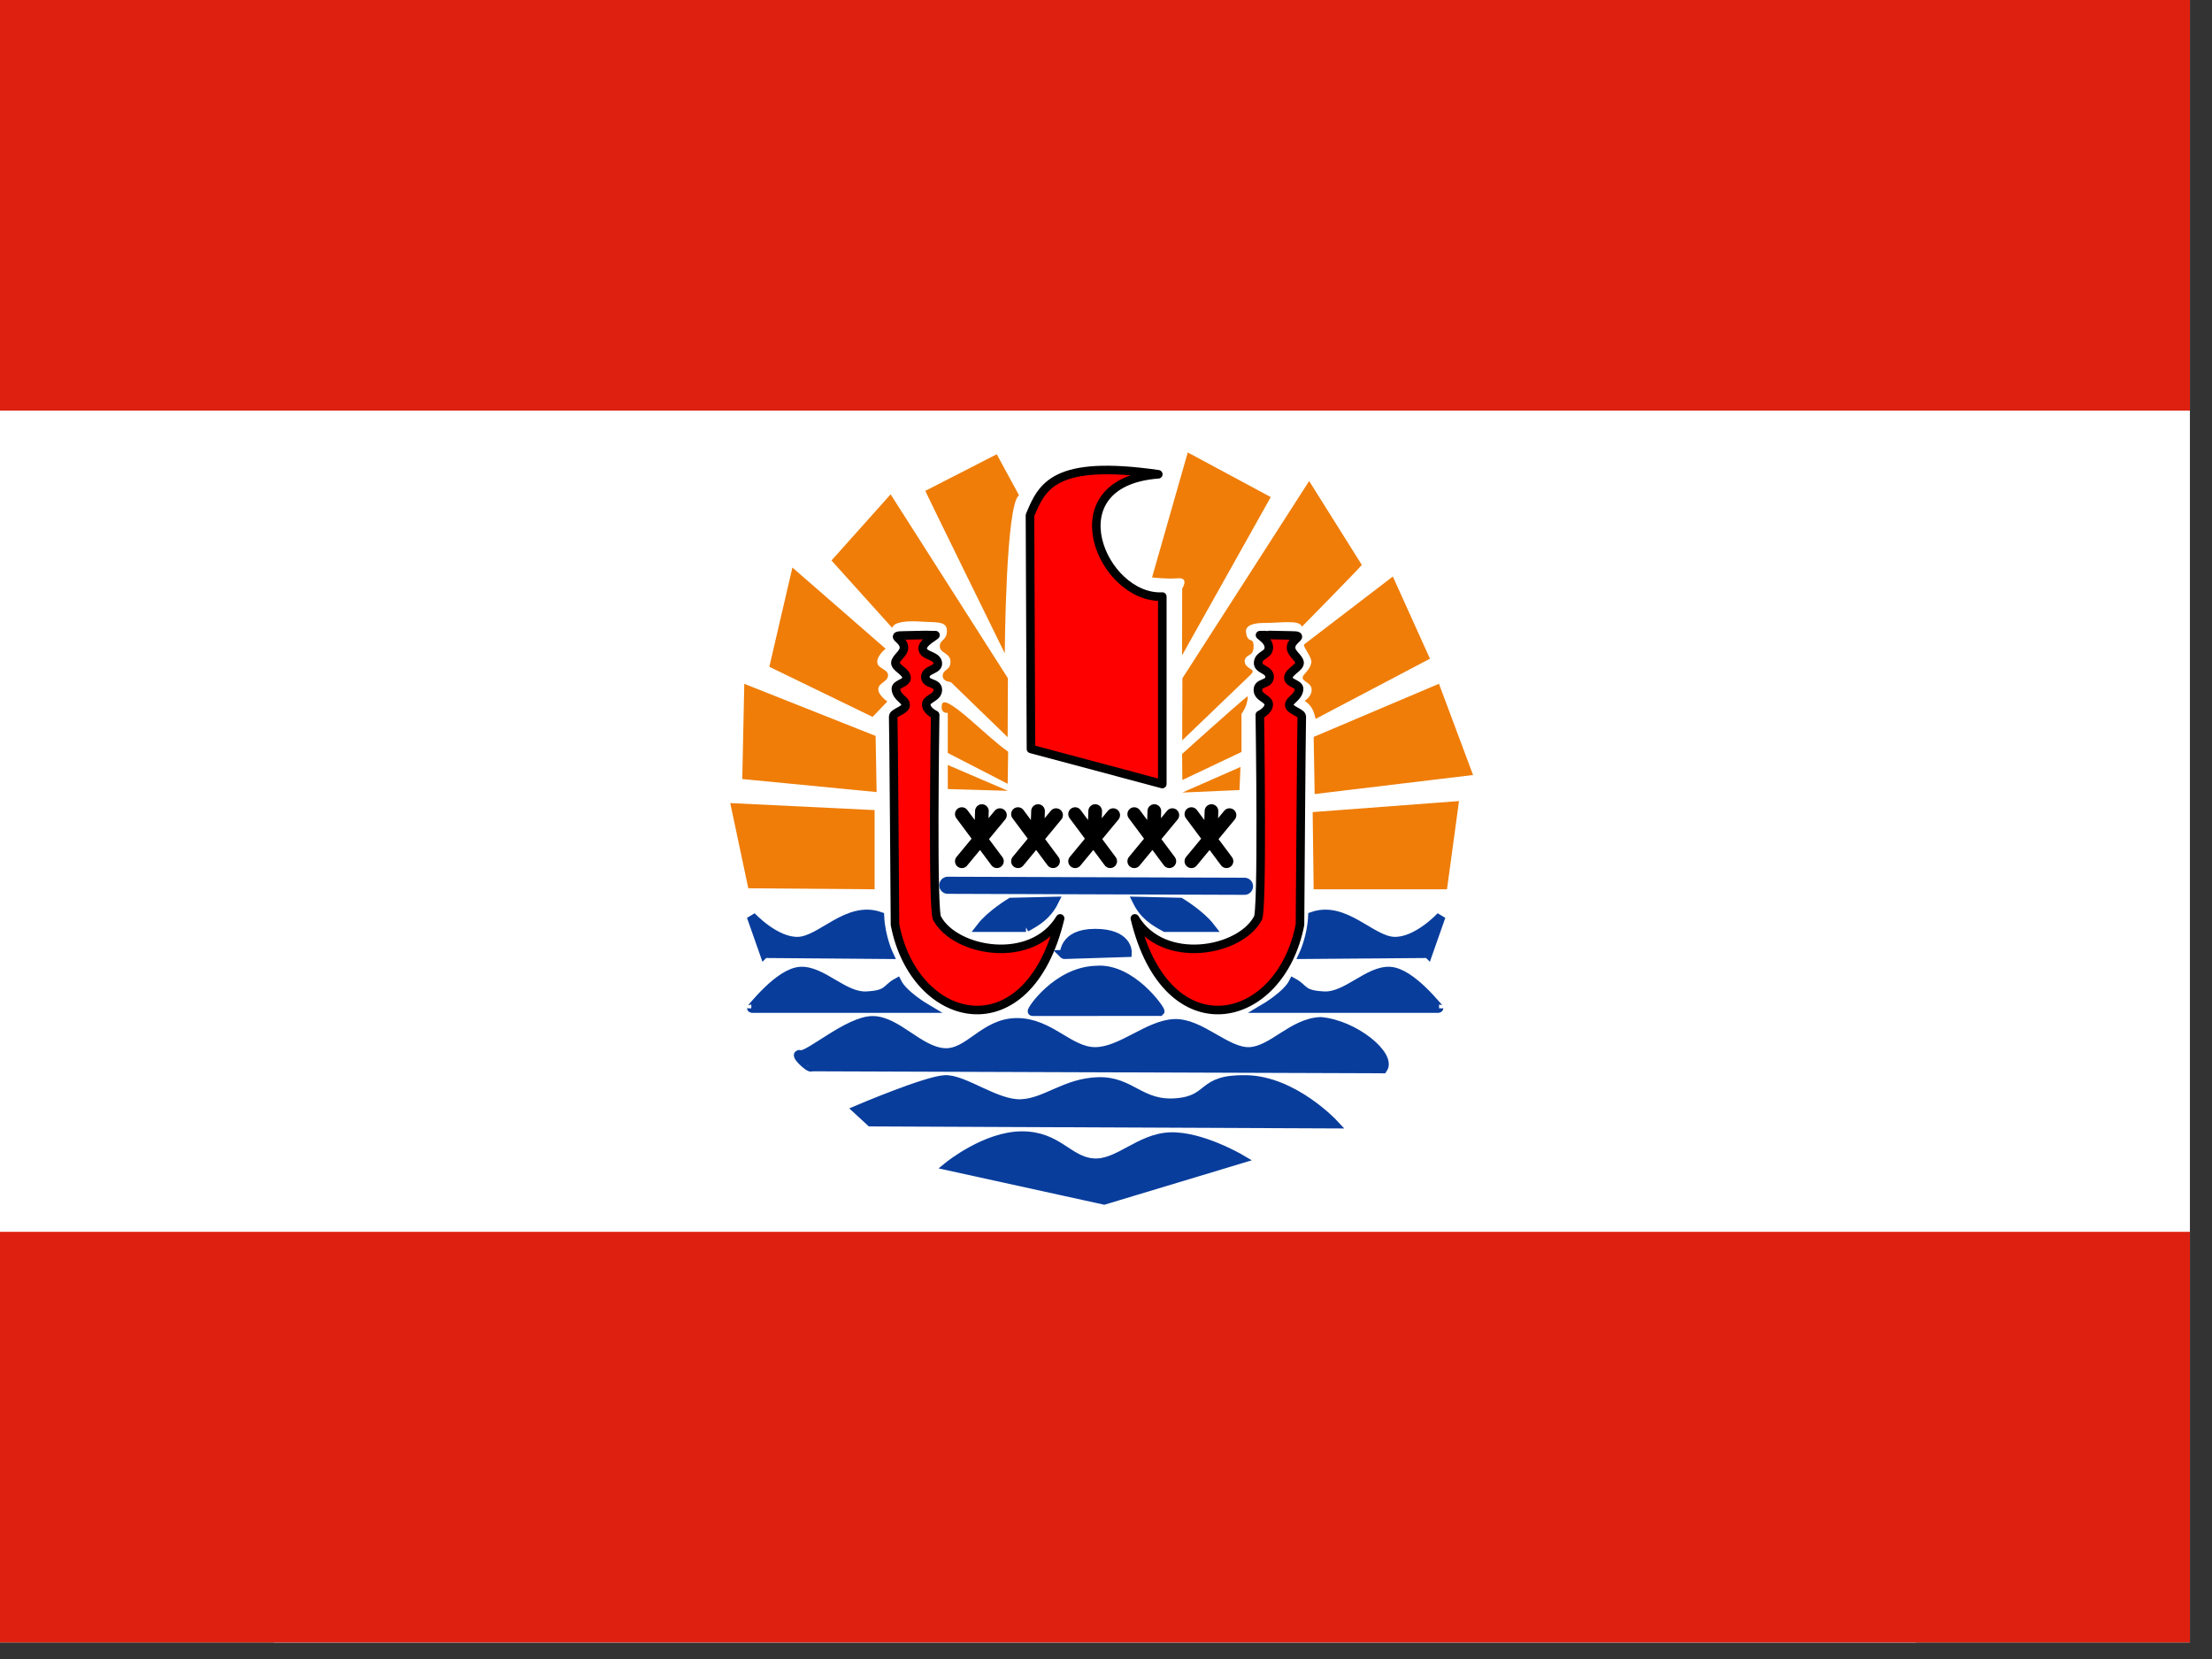 <?xml version="1.0" encoding="UTF-8" standalone="no"?>
<svg
   xmlns:dc="http://purl.org/dc/elements/1.1/"
   xmlns:cc="http://creativecommons.org/ns#"
   xmlns:rdf="http://www.w3.org/1999/02/22-rdf-syntax-ns#"
   xmlns:svg="http://www.w3.org/2000/svg"
   xmlns="http://www.w3.org/2000/svg"
   xmlns:sodipodi="http://sodipodi.sourceforge.net/DTD/sodipodi-0.dtd"
   xmlns:inkscape="http://www.inkscape.org/namespaces/inkscape"
   height="16"
   width="21.333"
   viewBox="0 0 21.333 16"
   version="1.1"
   id="svg47"
   sodipodi:docname="pf.svg"
   inkscape:version="0.92.1 r">
  <rect x="0" y="0" width="21.333" height="16" fill="#333333" stroke="none"/>
  <sodipodi:namedview
     pagecolor="#ffffff"
     bordercolor="#666666"
     borderopacity="1"
     objecttolerance="10"
     gridtolerance="10"
     guidetolerance="10"
     inkscape:pageopacity="0"
     inkscape:pageshadow="2"
     inkscape:window-width="1920"
     inkscape:window-height="1024"
     id="namedview49"
     showgrid="false"
     fit-margin-top="0"
     fit-margin-left="0"
     fit-margin-right="0"
     fit-margin-bottom="0"
     inkscape:zoom="0.49166667"
     inkscape:cx="320"
     inkscape:cy="240"
     inkscape:window-x="0"
     inkscape:window-y="0"
     inkscape:window-maximized="1"
     inkscape:current-layer="svg47" />
  <defs
     id="defs5">
    <clipPath
       id="a">
      <path
         d="M 0,0 H 640 V 480 H 0 Z"
         id="path2"
         inkscape:connector-curvature="0"
         style="fill-opacity:0.67" />
    </clipPath>
  </defs>
  <g
     clip-path="url(#a)"
     id="g45"
     transform="scale(0.033)">
    <path
       d="M 0,0 H 640 V 480 H 0 Z"
       id="path7"
       inkscape:connector-curvature="0"
       style="fill:#ffffff" />
    <path
       d="M 80,0 H 560 V 480 H 80 Z"
       id="path9"
       inkscape:connector-curvature="0"
       style="fill:#ffffff" />
    <path
       d="m 277.28,340.75 c 0,0 10.839,-8.788 21.386,-8.788 10.547,0 13.477,7.323 20.801,7.909 7.324,0.586 13.475,-7.324 22.558,-7.617 9.082,-0.292 20.508,6.445 20.508,6.445 l -39.843,12.013 z m -22.85,-12.89 135.35,0.586 c 0,0 -11.718,-12.597 -25.488,-12.89 -13.769,-0.295 -9.96,5.86 -20.507,6.737 -10.546,0.88 -13.185,-6.444 -22.852,-6.152 -9.666,0.292 -15.234,6.152 -22.557,6.446 -7.324,0.292 -16.699,-7.326 -22.266,-7.03 -5.567,0.292 -25.488,8.787 -25.488,8.787 l 3.809,3.516 z m -17.28,-16.11 166.99,0.587 c 2.636,-3.808 -8.204,-12.89 -18.163,-13.77 -8.205,0.293 -14.062,8.496 -20.801,8.79 -6.739,0.292 -14.355,-8.497 -21.973,-8.202 -7.616,0.292 -15.526,8.202 -23.144,8.202 -7.616,0 -13.183,-8.497 -22.85,-8.497 -9.668,0 -14.062,9.375 -21.386,8.79 -7.326,-0.587 -13.77,-9.375 -20.801,-9.375 -7.03,0 -18.75,10.546 -21.093,9.96 -2.344,-0.586 2.928,4.395 3.223,3.515 z"
       id="path11"
       inkscape:connector-curvature="0"
       style="fill:#083d9c;fill-rule:evenodd;stroke:#083d9c;stroke-width:2pt" />
    <path
       d="m 301.3,218.88 38.38,10.255 v -54.786 c -17.579,0.88 -32.226,-33.397 -1.172,-35.741 -30.468,-4.395 -33.985,3.515 -37.5,12.011 z"
       id="path13"
       inkscape:connector-curvature="0"
       style="fill:#ff0000;fill-rule:evenodd;stroke:#000000;stroke-width:2.5;stroke-linejoin:round" />
    <path
       d="m 276.99,258.72 86.718,0.292"
       id="path15"
       inkscape:connector-curvature="0"
       style="fill:#083d9c;fill-rule:evenodd;stroke:#083d9c;stroke-width:5;stroke-linecap:round" />
    <g
       id="g19"
       style="fill:none;stroke:#000000;stroke-width:2.133;stroke-linecap:round">
      <path
         d="m 281.094,237.919 10.254,13.77 m -10.254,0.011 11.134,-13.476 m -5.266,-1.187 -0.292,8.496"
         id="path17"
         inkscape:connector-curvature="0"
         style="stroke-width:3.999" />
    </g>
    <g
       id="g23"
       style="fill:none;stroke:#000000;stroke-width:2.133;stroke-linecap:round">
      <path
         d="m 297.5,237.919 10.254,13.77 M 297.5,251.7 308.634,238.224 m -5.266,-1.187 -0.292,8.496"
         id="path21"
         inkscape:connector-curvature="0"
         style="stroke-width:3.999" />
    </g>
    <g
       id="g27"
       style="fill:none;stroke:#000000;stroke-width:2.133;stroke-linecap:round">
      <path
         d="m 314.198,237.919 10.255,13.77 m -10.255,0.011 11.134,-13.476 m -5.265,-1.187 -0.292,8.496"
         id="path25"
         inkscape:connector-curvature="0"
         style="stroke-width:3.999" />
    </g>
    <g
       id="g31"
       style="fill:none;stroke:#000000;stroke-width:2.133;stroke-linecap:round">
      <path
         d="m 331.484,237.919 10.254,13.77 m -10.254,0.011 11.134,-13.476 m -5.266,-1.187 -0.292,8.496"
         id="path29"
         inkscape:connector-curvature="0"
         style="stroke-width:3.999" />
    </g>
    <g
       id="g35"
       style="fill:none;stroke:#000000;stroke-width:2.133;stroke-linecap:round">
      <path
         d="m 348.183,237.919 10.254,13.77 m -10.254,0.011 11.134,-13.476 m -5.266,-1.187 -0.292,8.496"
         id="path33"
         inkscape:connector-curvature="0"
         style="stroke-width:3.999" />
    </g>
    <path
       d="m 218.69,259.6 36.913,0.293 V 236.75 l -42.187,-2.05 5.274,24.902 z m -1.76,-31.93 39.258,3.809 -0.292,-16.406 -38.38,-15.234 -0.587,27.832 z m 7.91,-32.81 30.176,14.648 4.309,-4.498 c 0,0 -2.775,-1.912 -2.638,-3.672 0.052,-1.78 2.792,-2.05 2.844,-3.98 0.05,-1.78 -3.103,-1.994 -3.137,-3.774 -0.206,-1.93 2.43,-3.998 2.43,-3.998 l -27.245,-23.73 z m 198.04,65.03 h -38.964 l -0.292,-22.558 42.772,-3.223 -3.516,25.78 z m -38.67,-27.83 46.29,-5.565 -9.962,-26.66 -36.62,15.526 0.292,16.698 z m 33.69,-39.55 -33.398,17.578 c -0.488,-1.905 -0.902,-3.737 -3.221,-5.274 0,0 2.05,-1.172 2.05,-3.224 0,-2.049 -2.638,-2.343 -2.638,-3.515 0,-1.172 2.417,-2.195 2.564,-4.833 -0.293,-1.831 -2.564,-4.393 -2.124,-4.907 l 25.928,-19.85 z m -72.36,39.11 16.698,-0.732 0.292,-6.74 z m -50.97,-0.51 -17.578,-0.512 v -7.032 z m -0.08,-2.05 -17.505,-9.01 v -11.718 c 0,0 -2.051,0.293 -1.758,-2.05 0.097,-4.884 12.865,8.91 19.409,13.402 l -0.146,9.375 z m 51.05,-1.1 -0.072,-7.616 c 0,0 15.818,-14.281 19.187,-16.92 0,2.93 -1.83,5.2 -1.83,5.2 v 11.133 l -17.285,8.202 z M 243,163.8 c 0.292,0.293 17.75,19.696 17.75,19.696 0.49,-1.839 4.515,-2.118 8.616,-1.825 4.102,0.292 7.372,-0.275 7.372,2.655 0,2.93 -2.081,2.513 -2.081,4.565 0,2.052 3.118,1.879 3.118,4.513 0,2.636 -2.261,2.098 -2.273,4.14 -0.007,1.688 2.36,1.778 2.36,1.778 l 16.625,16.114 0.073,-17.213 -34.276,-53.758 z m 27.43,-20.35 c 0.26,0.782 23.216,47.477 23.216,47.477 0,0 0.26,-43.825 4.173,-46.173 l -6.52,-12 -20.87,10.696 z m 100.95,1.82 -25.923,46.245 0.034,-19.491 c 0,0 2.15,-3.277 -1.242,-3.016 -3.39,0.26 -7.564,-0.261 -7.564,-0.261 l 10.434,-36.521 24.26,13.044 z m 26.61,19.83 c -0.261,0.522 -17.488,18.04 -17.488,18.04 -0.782,-2.086 -5.99,-1.085 -10.947,-1.085 -4.957,0 -5.647,1.59 -5.385,2.893 0.522,3.392 2.196,0.893 2.196,4.024 0,3.13 -2.412,1.987 -2.627,4.279 0.24,2.632 3.786,1.981 1.708,3.976 l -19.947,19.149 0.057,-18.146 37.042,-57.652 15.392,24.52 z"
       id="path37"
       inkscape:connector-curvature="0"
       style="fill:#ef7d08;fill-rule:evenodd" />
    <path
       d="m 309.82,268.4 c -8.348,13.826 -30.664,9.726 -35.882,0.073 -1.564,-0.443 -0.639,-59.55 -0.639,-59.55 0,0 -2.493,-1.136 -2.608,-2.954 -0.115,-1.835 3.39,-2.002 3.39,-4.351 0,-2.348 -3.579,-1.427 -3.65,-3.79 0.015,-2.26 3.82,-1.948 3.65,-4.036 -0.201,-2.353 -4.262,-2.005 -4.434,-4.175 -0.132,-1.723 2.904,-3.225 3.748,-4 -0.546,0.027 -2.82,-0.034 -2.835,-0.042 l -6.392,0.13 c -4.541,0.005 0.078,0.99 0.012,3.61 -0.042,1.712 -2.303,2.851 -2.506,4.34 -0.071,1.527 3.236,2.6 3.278,4.434 0.037,1.636 -3.25,1.748 -3.132,3.268 0.205,2.573 2.912,3.139 2.871,4.696 -0.041,1.556 -3.643,2.15 -3.652,3.391 0.125,2.402 0.521,60.781 0.521,60.781 5.74,29.739 38.868,37.304 48.26,-1.825 z m 21.84,0 c 8.348,13.826 30.663,9.726 35.881,0.073 1.564,-0.443 0.64,-59.55 0.64,-59.55 0,0 2.493,-1.136 2.607,-2.954 0.114,-1.835 -3.17,-2.002 -3.17,-4.351 0,-2.348 3.36,-1.427 3.43,-3.79 -0.014,-2.26 -3.527,-2.094 -3.357,-4.183 0.2,-2.353 2.959,-2.078 3.116,-4.247 0.131,-1.869 -1.732,-3.007 -2.576,-3.782 0.546,0.027 2.673,-0.034 2.689,-0.041 l 6.391,0.13 c 4.542,0.005 -0.078,0.99 -0.01,3.61 0.04,1.712 2.301,2.851 2.505,4.34 0.07,1.527 -3.237,2.6 -3.279,4.434 -0.036,1.636 3.25,1.747 3.131,3.268 -0.204,2.572 -2.911,3.139 -2.87,4.696 0.041,1.556 3.644,2.15 3.652,3.39 -0.125,2.403 -0.52,60.782 -0.52,60.782 -5.74,29.739 -38.868,37.304 -48.26,-1.825 z"
       id="path39"
       inkscape:connector-curvature="0"
       style="fill:#ff0000;fill-rule:evenodd;stroke:#000000;stroke-width:2.5;stroke-linejoin:round" />
    <path
       d="m 301.71,295.59 37.277,-0.022 c 0.29,-0.293 -8.346,-12.874 -18.632,-11.987 -11.46,0.3 -19.244,12.009 -18.644,12.009 z m 118.86,-0.91 h -51.008 c 0,0 6.602,-3.901 8.402,-7.502 3.3,1.8 2.4,3.6 9.002,3.9 6.6,0.3 12.9,-7.5 19.203,-7.2 6.3,0.3 14.4,11.102 14.4,10.802 z m -201,0 h 51.008 c 0,0 -6.602,-3.901 -8.402,-7.502 -3.3,1.8 -2.4,3.6 -9.002,3.9 -6.599,0.3 -12.9,-7.5 -19.203,-7.2 -6.3,0.3 -14.4,11.102 -14.4,10.802 z m 3.81,-16.04 36.327,0.292 c 0,0 -2.344,-4.98 -2.636,-11.13 -9.377,-3.222 -16.993,7.03 -23.732,7.323 -6.736,0.292 -13.767,-7.324 -13.767,-7.324 l 3.808,10.84 z m 193.94,0 -36.328,0.292 c 0,0 2.344,-4.98 2.637,-11.13 9.376,-3.222 16.992,7.03 23.73,7.323 6.738,0.292 13.769,-7.324 13.769,-7.324 l -3.808,10.84 z m -106.35,0.3 18.455,-0.584 c 0,0 0.294,-5.567 -9.374,-5.567 -9.668,0 -8.788,6.445 -9.081,6.151 z m -11.13,-7.91 c 3.223,-1.76 6.152,-3.515 8.204,-7.618 l -12.598,0.292 c 0,0 -5.858,3.517 -8.788,7.326 h 13.183 z m 40.72,0 c -3.223,-1.76 -6.151,-3.515 -8.203,-7.618 l 12.597,0.292 c 0,0 5.858,3.517 8.788,7.326 z"
       id="path41"
       inkscape:connector-curvature="0"
       style="fill:#083d9c;fill-rule:evenodd;stroke:#083d9c;stroke-width:2pt" />
    <path
       d="M -40,360 H 680 V 480 H -40 Z M -40,0 H 680 V 120 H -40 Z"
       id="path43"
       inkscape:connector-curvature="0"
       style="fill:#de2010;fill-rule:evenodd" />
  </g>
</svg>
